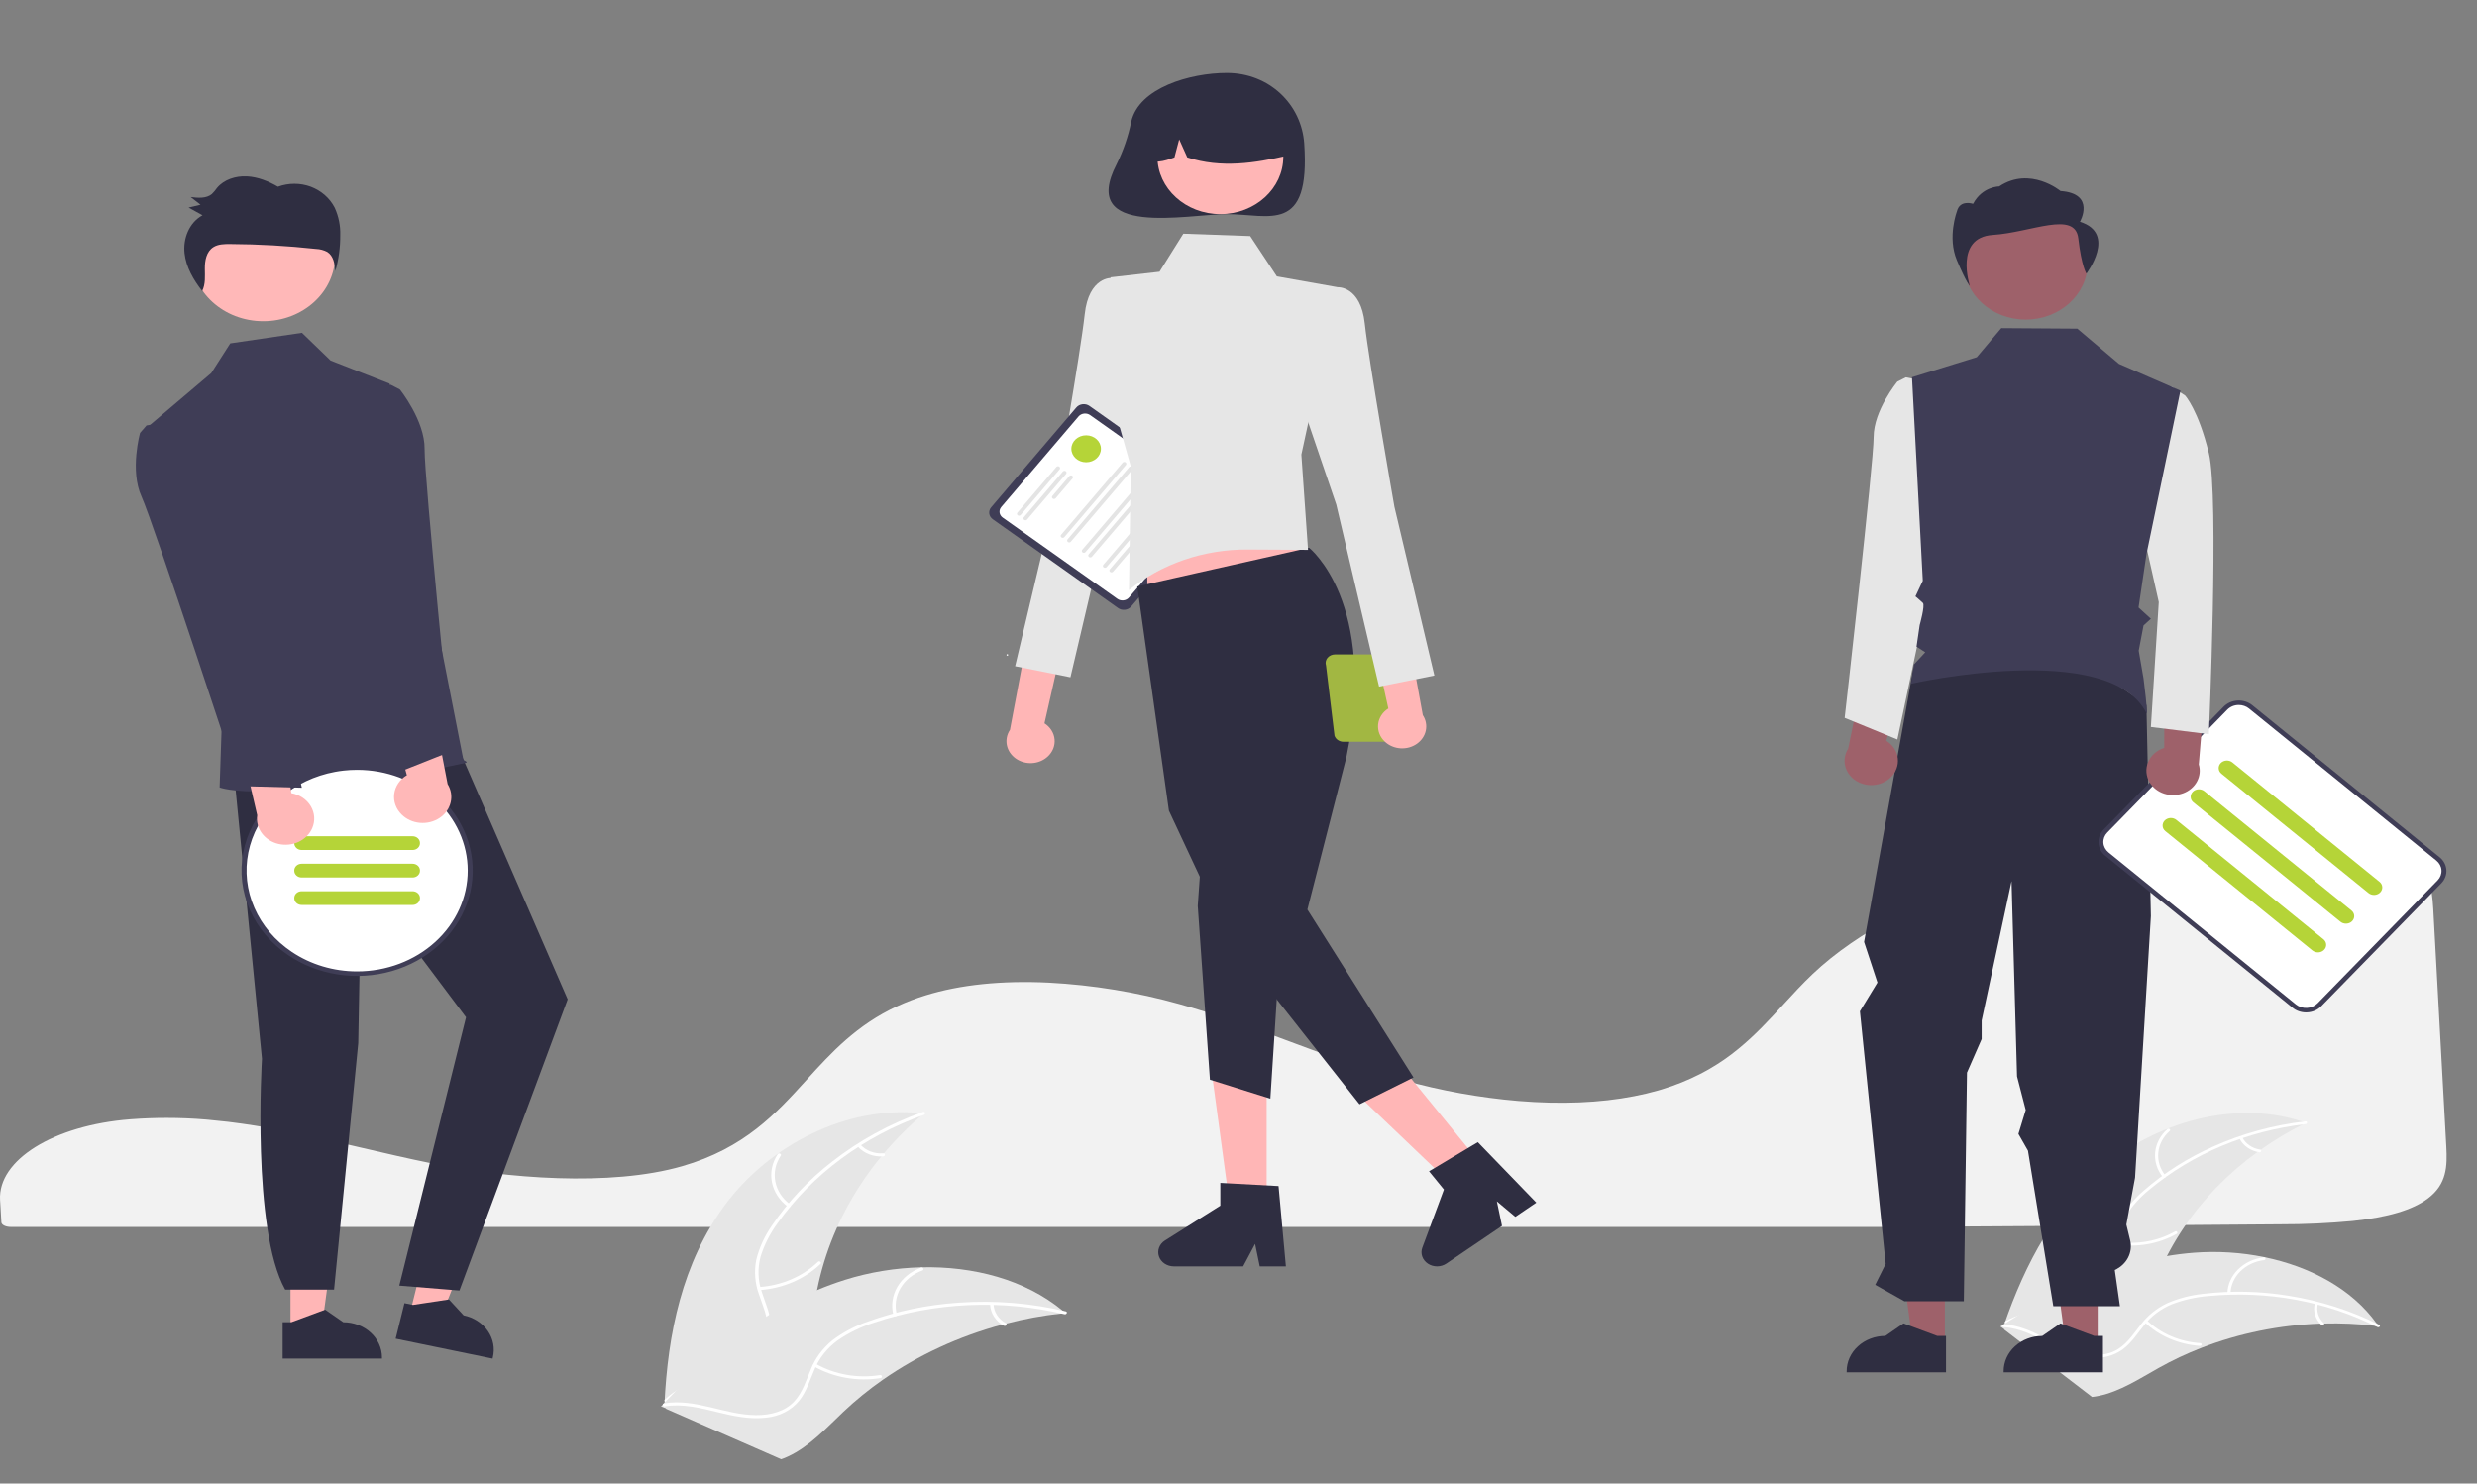 <svg width="1222" height="732" viewBox="0 0 1222 732" fill="none" xmlns="http://www.w3.org/2000/svg">
<rect x="0" y="0" width="1222" height="732" fill="#808080" stroke="none"/>
<g clip-path="url(#clip0_49_4)">
<path d="M82.238 551.602C76.435 551.602 70.62 551.814 64.942 552.242L64.116 552.304C26.451 555.253 -1.099 572.363 0.034 592.105L0.253 595.674C0.397 597.931 0.551 600.357 0.678 603.048C0.746 604.376 2.791 605.394 5.336 605.394H931.8C997.12 605.043 1062.2 604.601 1125.23 604.08C1137.05 604.102 1148.87 603.56 1160.62 602.456C1178.14 600.62 1190.29 596.98 1197.79 591.328H1197.79C1207.12 584.32 1207.41 575.495 1206.85 565.524C1205.7 545.391 1204.56 524.241 1203.42 503.155C1202.42 484.571 1201.42 466.036 1200.42 448.292C1199.8 437.762 1198.43 428.467 1187.84 421.363C1176.37 413.68 1155.44 409.786 1125.64 409.786C1125.28 409.786 1124.92 409.786 1124.55 409.787C1031.16 410.081 938.624 438.526 894.289 480.568C889.183 485.409 884.426 490.592 879.825 495.605C873.027 503.01 865.999 510.667 857.611 517.514C853.07 521.271 848.159 524.662 842.937 527.646C842.577 527.866 842.165 528.102 841.729 528.326C840.732 528.901 839.691 529.456 838.675 529.95C832.727 532.993 826.46 535.517 819.961 537.487L819.305 537.682C818.811 537.838 818.276 537.994 817.741 538.137C813.988 539.204 810.089 540.127 806.183 540.873C789.283 544.173 770.065 544.964 749.067 543.222C729.784 541.58 710.749 538.144 692.278 532.971C672.833 527.528 654.633 520.741 637.032 514.179C629.3 511.295 621.304 508.314 613.318 505.49C611.817 504.958 610.34 504.438 608.841 503.919C599.088 500.552 590.244 497.771 581.807 495.417C560.905 489.563 539.267 486.013 517.384 484.848C494.157 483.722 473.688 485.846 456.561 491.148C451.839 492.604 447.241 494.359 442.803 496.398C422.517 505.73 410.01 519.501 397.917 532.82C382.873 549.386 367.317 566.517 336.6 575.398C301.155 585.655 249.417 581.394 212.813 573.983C201.305 571.653 189.811 568.973 178.694 566.379C174.205 565.332 169.712 564.291 165.216 563.258C156.381 561.238 149.15 559.69 142.461 558.383L140.345 557.966C139.168 557.74 137.99 557.513 136.791 557.297C128.845 555.82 121.446 554.657 114.16 553.743L112.436 553.52C108.98 553.116 105.749 552.781 102.578 552.499L101.313 552.387C95.103 551.864 88.676 551.602 82.238 551.602Z" fill="#F2F2F2"/>
<path d="M1040.26 573.635C1066.32 552.827 1105.1 542.365 1137.63 554.032C1104.26 570.44 1078.52 596.772 1064.97 628.369C1059.79 640.572 1055.47 654.622 1042.73 661.154C1034.81 665.22 1024.95 665.418 1016.06 663.456C1007.18 661.493 999.031 657.559 990.998 653.665L988.712 653.619C998.973 623.894 1014.19 594.443 1040.26 573.635Z" fill="#E6E6E6"/>
<path d="M1137.44 554.664C1108.64 557.962 1081.74 569.215 1060.56 586.826C1055.93 590.545 1051.98 594.889 1048.87 599.696C1046.02 604.465 1044.66 609.825 1044.93 615.219C1045.07 620.253 1045.87 625.387 1044.63 630.363C1043.95 632.902 1042.67 635.285 1040.88 637.356C1039.09 639.427 1036.82 641.139 1034.23 642.38C1027.87 645.621 1020.57 646.642 1013.39 647.422C1005.42 648.287 997.125 649.074 990.225 653.034C989.389 653.514 988.598 652.337 989.432 651.858C1001.44 644.968 1016.62 647.475 1029.53 642.877C1035.55 640.732 1040.88 636.965 1042.77 631.271C1044.42 626.292 1043.6 620.997 1043.41 615.902C1043.05 610.643 1044.16 605.389 1046.62 600.596C1049.45 595.664 1053.19 591.193 1057.71 587.375C1067.72 578.636 1079.22 571.345 1091.78 565.77C1106.08 559.336 1121.52 555.117 1137.43 553.294C1138.41 553.182 1138.42 554.553 1137.44 554.664H1137.44Z" fill="white"/>
<path d="M1067 580.8C1064.15 577.252 1062.81 572.921 1063.23 568.58C1063.65 564.24 1065.8 560.173 1069.29 557.105C1070 556.487 1071.12 557.433 1070.41 558.053C1067.15 560.904 1065.15 564.693 1064.77 568.735C1064.39 572.778 1065.65 576.808 1068.33 580.097C1068.91 580.813 1067.58 581.511 1067 580.8V580.8Z" fill="white"/>
<path d="M1044.48 612.675C1054.38 614.229 1064.57 612.42 1073.04 607.611C1073.87 607.134 1074.66 608.31 1073.83 608.787C1065.01 613.777 1054.4 615.64 1044.1 614.004C1043.12 613.847 1043.5 612.519 1044.48 612.675Z" fill="white"/>
<path d="M1106.21 561.149C1106.99 562.726 1108.2 564.106 1109.73 565.165C1111.26 566.225 1113.07 566.931 1114.99 567.22C1115.97 567.365 1115.58 568.692 1114.61 568.548C1112.49 568.22 1110.5 567.438 1108.8 566.271C1107.11 565.104 1105.76 563.586 1104.88 561.851C1104.78 561.694 1104.75 561.509 1104.8 561.335C1104.85 561.16 1104.98 561.009 1105.15 560.912C1105.32 560.82 1105.53 560.793 1105.73 560.838C1105.93 560.882 1106.1 560.994 1106.21 561.149Z" fill="white"/>
<path d="M1173.44 654.378C1172.82 654.303 1172.21 654.227 1171.58 654.16C1163.28 653.185 1154.91 652.808 1146.54 653.034C1145.89 653.042 1145.24 653.059 1144.59 653.084C1124.44 653.818 1104.62 657.86 1086.13 665.003C1078.78 667.852 1071.68 671.192 1064.9 674.994C1055.54 680.246 1045.85 686.601 1035.39 688.743C1034.3 688.977 1033.19 689.151 1032.08 689.265L988.826 656.092C988.771 655.973 988.706 655.862 988.65 655.743L986.855 654.489C987.189 654.271 987.541 654.051 987.876 653.834C988.069 653.707 988.272 653.587 988.465 653.46C988.597 653.378 988.729 653.295 988.843 653.214C988.887 653.187 988.931 653.16 988.966 653.141C989.08 653.06 989.196 652.995 989.301 652.923C991.264 651.692 993.241 650.47 995.231 649.259C995.24 649.25 995.24 649.25 995.258 649.248C1010.32 639.889 1026.58 632.145 1043.71 626.18C1044.22 626.008 1044.74 625.827 1045.28 625.67C1052.99 623.13 1060.92 621.153 1069 619.758C1073.42 619.007 1077.88 618.455 1082.37 618.103C1093.97 617.215 1105.65 617.948 1116.99 620.276C1139.6 624.918 1160.27 635.913 1172.52 653.06C1172.83 653.499 1173.14 653.93 1173.44 654.378Z" fill="#E6E6E6"/>
<path d="M1172.87 654.79C1147.63 642.06 1118.5 636.699 1089.62 639.468C1083.39 639.966 1077.29 641.331 1071.54 643.512C1066.02 645.797 1061.29 649.35 1057.84 653.803C1054.53 657.897 1051.68 662.424 1047.31 665.734C1045.04 667.399 1042.4 668.621 1039.56 669.319C1036.72 670.017 1033.75 670.176 1030.84 669.785C1023.55 668.978 1017.03 665.9 1010.77 662.695C1003.82 659.135 996.66 655.34 988.46 654.823C987.466 654.76 987.634 653.398 988.626 653.46C1002.89 654.361 1013.32 664.463 1026.75 667.675C1033.01 669.174 1039.83 669.008 1045.21 665.468C1049.91 662.372 1052.85 657.706 1056.16 653.535C1059.45 649.148 1063.91 645.541 1069.13 643.031C1074.74 640.597 1080.77 639.027 1086.97 638.386C1100.9 636.746 1115.04 637.056 1128.86 639.306C1144.65 641.795 1159.85 646.66 1173.79 653.688C1174.65 654.124 1173.73 655.222 1172.87 654.79V654.79Z" fill="white"/>
<path d="M1098.86 638.092C1098.99 633.737 1100.87 629.566 1104.15 626.324C1107.44 623.082 1111.92 620.979 1116.79 620.392C1117.78 620.276 1118.03 621.628 1117.04 621.744C1112.5 622.284 1108.33 624.243 1105.28 627.267C1102.23 630.292 1100.49 634.184 1100.4 638.239C1100.38 639.12 1098.84 638.968 1098.86 638.092V638.092Z" fill="white"/>
<path d="M1059.21 651.531C1066.06 658.051 1075.43 662.044 1085.45 662.716C1086.45 662.782 1086.28 664.144 1085.29 664.078C1074.86 663.362 1065.11 659.188 1058.01 652.39C1057.33 651.741 1058.54 650.886 1059.21 651.531H1059.21Z" fill="white"/>
<path d="M1143.52 643.31C1143.07 644.985 1143.1 646.733 1143.61 648.396C1144.11 650.059 1145.07 651.586 1146.4 652.838C1147.09 653.479 1145.88 654.333 1145.2 653.697C1143.73 652.307 1142.67 650.62 1142.11 648.784C1141.55 646.948 1141.51 645.018 1141.98 643.163C1142.01 642.984 1142.12 642.823 1142.27 642.71C1142.43 642.597 1142.63 642.542 1142.84 642.555C1143.04 642.576 1143.23 642.667 1143.35 642.808C1143.48 642.949 1143.54 643.13 1143.52 643.31Z" fill="white"/>
<path d="M357.825 594.33C379.171 565.651 417.357 544.906 455.808 549.37C425.278 575.14 406.022 609.645 401.448 646.78C399.742 661.107 399.529 677.199 387.96 687.325C380.761 693.625 370.279 696.267 360.16 696.358C350.04 696.448 340.093 694.248 330.278 692.062L327.82 692.576C329.458 658.256 336.479 623.008 357.825 594.33Z" fill="#E6E6E6"/>
<path d="M455.812 550.091C426.039 560.716 400.801 579.381 383.685 603.434C379.897 608.554 377.043 614.171 375.229 620.078C373.672 625.883 373.899 631.952 375.885 637.653C377.617 643.002 380.087 648.296 380.321 653.924C380.392 656.807 379.774 659.67 378.508 662.327C377.243 664.983 375.357 667.373 372.976 669.338C367.186 674.373 359.698 677.265 352.266 679.867C344.013 682.757 335.39 685.642 329.254 691.577C328.511 692.297 327.295 691.233 328.037 690.515C338.711 680.188 355.744 679.127 368.104 671.028C373.871 667.25 378.388 661.908 378.617 655.354C378.817 649.622 376.275 644.161 374.469 638.759C372.439 633.222 371.971 627.33 373.105 621.596C374.573 615.626 377.178 609.921 380.807 604.725C388.767 592.911 398.775 582.28 410.463 573.22C423.738 562.815 438.925 554.498 455.367 548.629C456.384 548.266 456.823 549.73 455.812 550.091L455.812 550.091Z" fill="white"/>
<path d="M388.682 595.401C384.515 592.31 381.725 588.007 380.81 583.262C379.895 578.517 380.913 573.638 383.684 569.496C384.248 568.66 385.742 569.397 385.177 570.234C382.589 574.086 381.64 578.631 382.503 583.049C383.366 587.466 385.982 591.465 389.881 594.323C390.728 594.945 389.523 596.02 388.682 595.401Z" fill="white"/>
<path d="M374.604 635.043C385.679 634.266 396.017 629.819 403.555 622.59C404.301 621.873 405.518 622.936 404.773 623.652C396.912 631.162 386.144 635.77 374.616 636.557C373.518 636.632 373.511 635.117 374.604 635.043H374.604Z" fill="white"/>
<path d="M424.442 564.723C425.773 566.217 427.501 567.395 429.473 568.15C431.444 568.906 433.597 569.216 435.737 569.053C436.834 568.966 436.839 570.481 435.749 570.567C433.384 570.737 431.007 570.392 428.827 569.562C426.647 568.731 424.73 567.44 423.243 565.802C423.088 565.658 423.001 565.467 422.999 565.268C422.997 565.069 423.081 564.877 423.234 564.731C423.393 564.589 423.61 564.508 423.836 564.507C424.062 564.506 424.28 564.583 424.442 564.723H424.442Z" fill="white"/>
<path d="M525.631 647.867C524.948 647.939 524.264 648.01 523.574 648.092C514.392 649.094 505.318 650.754 496.439 653.058C495.75 653.226 495.054 653.406 494.371 653.591C473.049 659.342 453.117 668.55 435.589 680.746C428.619 685.604 422.077 690.926 416.019 696.663C407.653 704.588 399.294 713.77 388.77 718.641C387.679 719.16 386.552 719.618 385.397 720.014L328.719 695.193C328.622 695.08 328.518 694.977 328.42 694.863L326.106 693.964C326.395 693.648 326.703 693.327 326.992 693.012C327.159 692.828 327.338 692.65 327.505 692.467C327.62 692.346 327.736 692.226 327.832 692.111C327.871 692.071 327.909 692.031 327.941 692.002C328.037 691.887 328.141 691.79 328.23 691.687C329.944 689.886 331.674 688.092 333.422 686.306C333.428 686.295 333.428 686.295 333.447 686.289C346.804 672.71 361.558 660 378.021 649.677C378.517 649.366 379.018 649.044 379.539 648.745C386.989 644.129 394.852 640.059 403.051 636.577C407.547 634.684 412.148 632.993 416.837 631.511C428.962 627.703 441.687 625.609 454.546 625.304C480.18 624.699 505.748 631.363 524.232 646.684C524.704 647.077 525.165 647.463 525.631 647.867Z" fill="#E6E6E6"/>
<path d="M525.148 648.448C494.153 641.054 461.315 642.498 431.3 652.575C424.795 654.643 418.698 657.606 413.235 661.355C408.046 665.16 404.102 670.126 401.813 675.738C399.559 680.932 397.934 686.476 394.294 691.094C392.392 693.434 389.952 695.391 387.136 696.837C384.32 698.283 381.19 699.185 377.953 699.485C369.907 700.417 361.964 698.733 354.26 696.847C345.707 694.753 336.86 692.458 327.927 693.925C326.845 694.103 326.597 692.605 327.677 692.428C343.219 689.875 357.54 698.111 372.914 698.236C380.087 698.295 387.324 696.439 391.962 691.328C396.018 686.858 397.7 681.142 399.93 675.865C402.073 670.362 405.704 665.407 410.507 661.434C415.737 657.45 421.695 654.284 428.125 652.071C442.51 646.884 457.727 643.732 473.217 642.732C490.889 641.503 508.668 642.962 525.785 647.044C526.845 647.297 526.2 648.7 525.148 648.448Z" fill="white"/>
<path d="M440.749 648.826C439.524 644.136 440.221 639.213 442.716 634.936C445.21 630.659 449.34 627.307 454.368 625.478C455.386 625.111 456.078 626.496 455.058 626.863C450.373 628.558 446.526 631.682 444.212 635.668C441.899 639.655 441.27 644.244 442.44 648.605C442.693 649.553 441.001 649.769 440.749 648.826H440.749Z" fill="white"/>
<path d="M402.564 672.971C411.936 678.256 423.212 680.219 434.145 678.467C435.228 678.292 435.476 679.79 434.395 679.964C423.014 681.769 411.284 679.705 401.545 674.186C400.617 673.66 401.641 672.447 402.564 672.971V672.971Z" fill="white"/>
<path d="M490.154 643.402C490.202 645.304 490.781 647.167 491.842 648.821C492.902 650.476 494.41 651.872 496.23 652.883C497.165 653.399 496.139 654.611 495.211 654.098C493.206 652.973 491.543 651.43 490.367 649.604C489.191 647.778 488.537 645.725 488.464 643.623C488.438 643.426 488.498 643.227 488.632 643.067C488.766 642.908 488.963 642.799 489.184 642.764C489.408 642.736 489.636 642.787 489.817 642.906C489.999 643.026 490.12 643.204 490.154 643.402V643.402Z" fill="white"/>
<path d="M1034.88 661.97L1018.94 661.968L1011.36 605.931L1034.88 605.932L1034.88 661.97Z" fill="#9E616A"/>
<path d="M959.477 661.97L943.541 661.968L935.959 605.931L959.481 605.932L959.477 661.97Z" fill="#9E616A"/>
<path d="M960.039 677.125L911.031 677.123V676.558C911.031 671.947 913.041 667.524 916.618 664.263C920.195 661.002 925.047 659.17 930.106 659.17H930.107L939.059 652.979L955.762 659.171L960.04 659.171L960.039 677.125Z" fill="#2F2E41"/>
<path d="M1037.48 677.125L988.473 677.123V676.558C988.473 671.947 990.483 667.524 994.061 664.263C997.638 661.002 1002.49 659.17 1007.55 659.17H1007.55L1016.5 652.979L1033.2 659.171L1037.48 659.171L1037.48 677.125Z" fill="#2F2E41"/>
<path d="M943.845 330.323L919.624 464.767L926.216 484.802L917.566 498.991L930.268 623.603L925.112 633.951L939.518 642.05H968.833L970.388 529.238L977.63 512.674V503.546L992.371 434.756L995.085 531.092L999.373 547.681L995.771 559.493L1000.48 567.768L1012.98 644.508H1045.85L1043.31 626.654C1046.17 625.333 1048.47 623.182 1049.85 620.538C1051.22 617.895 1051.59 614.91 1050.91 612.053L1049.02 604.228L1053.31 581.09L1061.12 452.007L1058.92 347.853L1020.47 321.048L943.845 330.323Z" fill="#2F2E41"/>
<path d="M999.372 157.68C1016.24 157.68 1029.91 145.216 1029.91 129.84C1029.91 114.465 1016.24 102.001 999.372 102.001C982.506 102.001 968.833 114.465 968.833 129.84C968.833 145.216 982.506 157.68 999.372 157.68Z" fill="#9E616A"/>
<path d="M932.646 383.674C933.975 382.422 934.987 380.92 935.61 379.273C936.234 377.627 936.453 375.875 936.254 374.143C936.054 372.41 935.44 370.738 934.455 369.246C933.47 367.753 932.138 366.475 930.553 365.502L942.429 324.562L919.549 331.578L911.779 369.379C910.163 371.915 909.623 374.904 910.262 377.778C910.901 380.653 912.675 383.214 915.247 384.976C917.819 386.738 921.011 387.579 924.218 387.339C927.425 387.099 930.424 385.795 932.646 383.674H932.646Z" fill="#9E616A"/>
<path d="M945.144 187.116L940.233 186.187L936.045 188.301C936.045 188.301 924.345 202.522 924.345 215.557C924.345 228.592 910.045 354.205 910.045 354.205L936.045 364.87L956.844 266.513L945.144 187.116Z" fill="#E6E6E6"/>
<path d="M1026.12 109.429C1026.12 109.429 1034.1 95.509 1016.53 94.244C1016.53 94.244 1001.55 81.855 986.281 91.979C986.281 91.979 977.951 91.979 973.397 100.571C973.397 100.571 966.846 98.306 965.407 104.367C965.407 104.367 960.613 117.022 965.407 128.411C970.2 139.8 971.792 141.065 971.792 141.065C971.792 141.065 963.916 117.187 983.088 115.922C1002.26 114.656 1023.71 103.734 1025.31 117.654C1026.91 131.574 1029.31 135.004 1029.31 135.004C1029.31 135.004 1044.49 115.123 1026.12 109.429Z" fill="#2F2E41"/>
<path d="M1137.68 498.991C1135.37 498.994 1133.15 498.22 1131.43 496.818L1039.01 421.82C1037.14 420.306 1036.02 418.179 1035.87 415.908C1035.73 413.636 1036.58 411.405 1038.23 409.704L1097.44 349.072C1099.1 347.374 1101.44 346.346 1103.93 346.214C1106.42 346.082 1108.87 346.856 1110.73 348.367L1203.16 423.366C1205.02 424.879 1206.15 427.006 1206.3 429.278C1206.44 431.55 1205.59 433.781 1203.93 435.481L1144.72 496.114C1143.9 496.958 1142.91 497.646 1141.79 498.137C1140.68 498.628 1139.47 498.914 1138.24 498.976C1138.05 498.986 1137.86 498.991 1137.68 498.991Z" fill="white"/>
<path d="M1137.68 499.542C1135.22 499.546 1132.86 498.722 1131.03 497.231L1038.6 422.233C1036.62 420.621 1035.42 418.357 1035.27 415.94C1035.11 413.522 1036.02 411.148 1037.78 409.337L1096.99 348.705C1098.76 346.898 1101.24 345.805 1103.89 345.664C1106.54 345.523 1109.15 346.347 1111.14 347.955L1203.56 422.954C1205.55 424.564 1206.75 426.828 1206.9 429.246C1207.05 431.664 1206.15 434.039 1204.38 435.849L1145.17 496.481C1144.3 497.38 1143.24 498.111 1142.06 498.634C1140.87 499.157 1139.59 499.461 1138.27 499.527C1138.07 499.537 1137.87 499.542 1137.68 499.542ZM1104.48 347.853C1103.41 347.851 1102.34 348.057 1101.36 348.456C1100.39 348.856 1099.51 349.441 1098.8 350.172L1039.59 410.804C1038.25 412.177 1037.57 413.978 1037.68 415.812C1037.8 417.646 1038.71 419.362 1040.21 420.585L1132.64 495.583C1133.38 496.188 1134.25 496.653 1135.19 496.952C1136.14 497.251 1137.13 497.377 1138.13 497.324C1139.13 497.272 1140.1 497.04 1141 496.644C1141.9 496.247 1142.7 495.694 1143.37 495.014L1202.57 434.382C1203.91 433.009 1204.6 431.208 1204.48 429.374C1204.37 427.54 1203.46 425.823 1201.95 424.602L1109.53 349.603C1108.14 348.473 1106.34 347.85 1104.48 347.853H1104.48Z" fill="#3F3D56"/>
<path d="M1171.19 441.569C1170.19 441.57 1169.23 441.236 1168.49 440.63L1095.94 381.759C1095.54 381.436 1095.21 381.043 1094.97 380.603C1094.74 380.164 1094.6 379.687 1094.57 379.199C1094.54 378.711 1094.61 378.222 1094.79 377.761C1094.96 377.299 1095.24 376.873 1095.59 376.508C1095.95 376.143 1096.38 375.846 1096.86 375.634C1097.35 375.421 1097.87 375.297 1098.41 375.27C1098.94 375.242 1099.48 375.311 1099.98 375.473C1100.49 375.635 1100.96 375.886 1101.35 376.212L1173.9 435.083C1174.52 435.583 1174.96 436.243 1175.15 436.975C1175.35 437.706 1175.3 438.475 1175 439.178C1174.71 439.882 1174.19 440.487 1173.51 440.914C1172.83 441.341 1172.02 441.569 1171.19 441.569Z" fill="#B5D438"/>
<path d="M1157.35 455.739C1156.36 455.741 1155.39 455.407 1154.65 454.801L1082.1 395.93C1081.7 395.606 1081.37 395.213 1081.14 394.774C1080.91 394.335 1080.77 393.858 1080.74 393.372C1080.71 392.885 1080.78 392.397 1080.96 391.937C1081.14 391.476 1081.41 391.052 1081.77 390.687C1082.12 390.323 1082.55 390.027 1083.03 389.814C1083.51 389.602 1084.04 389.478 1084.57 389.45C1085.11 389.421 1085.64 389.489 1086.15 389.65C1086.65 389.81 1087.12 390.059 1087.52 390.383L1160.07 449.254C1160.68 449.755 1161.12 450.415 1161.31 451.146C1161.51 451.877 1161.46 452.646 1161.16 453.349C1160.87 454.053 1160.35 454.658 1159.67 455.085C1158.99 455.512 1158.18 455.74 1157.35 455.739H1157.35Z" fill="#B5D438"/>
<path d="M1143.52 469.912C1142.52 469.913 1141.55 469.579 1140.81 468.973L1068.26 410.103C1067.86 409.778 1067.53 409.386 1067.3 408.946C1067.07 408.507 1066.93 408.031 1066.9 407.543C1066.87 407.056 1066.94 406.568 1067.12 406.107C1067.29 405.646 1067.57 405.221 1067.92 404.857C1068.28 404.492 1068.71 404.195 1069.19 403.983C1069.67 403.77 1070.2 403.646 1070.73 403.618C1071.27 403.59 1071.8 403.659 1072.31 403.819C1072.81 403.98 1073.28 404.23 1073.68 404.555L1146.23 463.426C1146.84 463.926 1147.28 464.586 1147.48 465.318C1147.67 466.049 1147.62 466.817 1147.33 467.521C1147.03 468.225 1146.51 468.83 1145.83 469.257C1145.15 469.684 1144.34 469.913 1143.52 469.912H1143.52Z" fill="#B5D438"/>
<path d="M1060.55 386.091C1059.62 384.569 1059.07 382.88 1058.93 381.143C1058.79 379.405 1059.07 377.661 1059.75 376.034C1060.44 374.406 1061.5 372.935 1062.87 371.723C1064.25 370.512 1065.9 369.589 1067.7 369.021L1067.78 326.674L1087.91 338.82L1084.75 377.171C1085.6 380.001 1085.27 383.015 1083.84 385.643C1082.42 388.271 1079.98 390.329 1077 391.429C1074.01 392.528 1070.69 392.592 1067.66 391.608C1064.63 390.624 1062.1 388.661 1060.55 386.091H1060.55Z" fill="#9E616A"/>
<path d="M1062.41 198.721L1071.4 190.819L1078.01 195.166C1078.01 195.166 1084.51 202.276 1089.71 223.606C1094.91 244.937 1089.71 362.254 1089.71 362.254L1061.11 358.699L1065.01 297.078L1053.31 244.937L1062.41 198.721Z" fill="#E6E6E6"/>
<path d="M1075.69 192.746L1045.39 179.553L1024.82 162.16L987.31 161.904L975.209 176.244L943.264 186.136L948.588 286.549L944.958 294.27C944.958 294.27 947.487 296.353 948.643 297.518C949.798 298.683 947.046 308.434 947.046 308.434L945.494 319.043L949.798 321.847L944.203 327.872L942.814 337.369C942.814 337.369 1040.48 315.239 1058.94 351.898C1059.91 353.835 1057.51 334.906 1057.51 334.906L1055.11 321.048L1057.49 308.61L1061.12 305.301L1055.03 299.751L1058.94 273.417L1075.69 192.746Z" fill="#3F3D56"/>
<path d="M516.833 373.344C518.057 372.234 518.999 370.893 519.593 369.415C520.187 367.937 520.418 366.359 520.27 364.79C520.122 363.222 519.599 361.703 518.737 360.339C517.875 358.975 516.696 357.8 515.282 356.897L534.561 271.844L513.761 277.825L498.251 360.107C496.743 362.373 496.2 365.064 496.724 367.67C497.247 370.277 498.802 372.618 501.092 374.249C503.383 375.881 506.25 376.69 509.151 376.523C512.052 376.357 514.786 375.225 516.833 373.344Z" fill="#FFB6B6"/>
<path d="M561.394 145.995L548.51 137.13C548.51 137.13 537.144 136.396 535.131 155.081C533.118 173.765 520.515 245.476 520.515 245.476L500.799 328.715L528.09 334.176L549.207 244.346L570.345 182.372L561.394 145.995Z" fill="#E6E6E6"/>
<path d="M551.578 300.018L489.776 256.212C488.813 255.528 488.187 254.524 488.036 253.42C487.884 252.316 488.219 251.203 488.967 250.324L531.017 201.025C531.768 200.148 532.869 199.577 534.08 199.439C535.291 199.301 536.513 199.606 537.477 200.288L599.28 244.094C600.242 244.778 600.868 245.782 601.02 246.886C601.171 247.99 600.836 249.104 600.088 249.983L558.038 299.281C557.288 300.159 556.186 300.729 554.975 300.867C553.764 301.005 552.543 300.7 551.578 300.018Z" fill="#3F3D56"/>
<path d="M551.239 295.485L494.679 255.395C493.824 254.788 493.268 253.896 493.134 252.916C492.999 251.936 493.297 250.947 493.961 250.167L532.081 205.475C532.747 204.696 533.725 204.19 534.8 204.067C535.876 203.945 536.96 204.216 537.817 204.821L594.377 244.911C595.232 245.518 595.787 246.41 595.922 247.39C596.056 248.37 595.759 249.359 595.095 250.139L556.974 294.831C556.308 295.61 555.33 296.116 554.255 296.239C553.18 296.362 552.095 296.091 551.239 295.485Z" fill="white"/>
<path d="M502.094 254.258C501.88 254.106 501.741 253.884 501.708 253.639C501.674 253.394 501.748 253.146 501.914 252.951L521.145 230.406C521.311 230.211 521.556 230.084 521.825 230.053C521.958 230.038 522.093 230.047 522.222 230.079C522.352 230.112 522.473 230.167 522.579 230.242C522.685 230.317 522.773 230.411 522.84 230.517C522.906 230.623 522.949 230.741 522.965 230.862C522.982 230.983 522.972 231.106 522.937 231.224C522.901 231.342 522.84 231.453 522.758 231.549L503.528 254.095C503.361 254.29 503.117 254.416 502.848 254.447C502.579 254.477 502.308 254.41 502.094 254.258Z" fill="#E4E4E4"/>
<path d="M505.281 256.517C505.067 256.366 504.929 256.143 504.895 255.898C504.861 255.653 504.936 255.406 505.102 255.21L524.332 232.665C524.499 232.47 524.743 232.343 525.012 232.312C525.281 232.282 525.552 232.35 525.766 232.501C525.98 232.653 526.119 232.876 526.153 233.121C526.186 233.366 526.112 233.613 525.945 233.808L506.715 256.354C506.548 256.549 506.304 256.675 506.035 256.706C505.766 256.737 505.495 256.669 505.281 256.517Z" fill="#E4E4E4"/>
<path d="M519.363 246.004C519.149 245.852 519.01 245.629 518.977 245.384C518.943 245.139 519.017 244.892 519.183 244.697L527.519 234.924C527.602 234.827 527.704 234.746 527.821 234.686C527.937 234.625 528.066 234.586 528.199 234.57C528.333 234.555 528.468 234.564 528.597 234.596C528.727 234.629 528.848 234.684 528.954 234.759C529.06 234.834 529.149 234.928 529.215 235.034C529.282 235.141 529.325 235.258 529.341 235.38C529.358 235.501 529.348 235.624 529.312 235.743C529.276 235.861 529.215 235.971 529.133 236.068L520.797 245.84C520.63 246.035 520.386 246.162 520.117 246.192C519.848 246.223 519.577 246.155 519.363 246.004Z" fill="#E4E4E4"/>
<path d="M523.66 265.182C523.447 265.03 523.308 264.808 523.274 264.563C523.24 264.318 523.315 264.07 523.481 263.875L553.84 228.283C553.922 228.186 554.025 228.106 554.141 228.045C554.258 227.985 554.387 227.946 554.52 227.931C554.653 227.915 554.788 227.924 554.917 227.957C555.047 227.989 555.168 228.044 555.274 228.119C555.38 228.195 555.468 228.288 555.535 228.394C555.601 228.501 555.644 228.618 555.66 228.739C555.677 228.86 555.667 228.984 555.632 229.102C555.596 229.219 555.535 229.33 555.453 229.426L525.094 265.019C524.928 265.213 524.683 265.34 524.414 265.371C524.145 265.401 523.874 265.334 523.66 265.182Z" fill="#E4E4E4"/>
<path d="M526.848 267.441C526.634 267.29 526.495 267.067 526.461 266.822C526.428 266.577 526.502 266.329 526.668 266.134L557.027 230.542C557.11 230.445 557.212 230.365 557.329 230.304C557.445 230.244 557.574 230.205 557.707 230.19C557.84 230.174 557.975 230.183 558.105 230.216C558.234 230.248 558.355 230.303 558.461 230.378C558.567 230.454 558.656 230.547 558.722 230.653C558.788 230.76 558.831 230.877 558.848 230.998C558.864 231.12 558.855 231.243 558.819 231.361C558.784 231.479 558.723 231.589 558.64 231.686L528.281 267.278C528.115 267.473 527.87 267.599 527.602 267.63C527.333 267.661 527.062 267.593 526.848 267.441Z" fill="#E4E4E4"/>
<path d="M534.083 272.57C533.869 272.418 533.73 272.195 533.696 271.95C533.663 271.705 533.737 271.458 533.903 271.263L564.262 235.67C564.345 235.574 564.447 235.493 564.564 235.432C564.68 235.372 564.809 235.333 564.942 235.318C565.075 235.303 565.21 235.312 565.34 235.344C565.469 235.376 565.59 235.432 565.696 235.507C565.802 235.582 565.891 235.675 565.957 235.782C566.023 235.888 566.066 236.005 566.083 236.126C566.099 236.248 566.09 236.371 566.054 236.489C566.019 236.607 565.958 236.717 565.876 236.814L535.516 272.406C535.35 272.601 535.105 272.727 534.837 272.758C534.568 272.789 534.297 272.721 534.083 272.57Z" fill="#E4E4E4"/>
<path d="M537.27 274.829C537.056 274.677 536.917 274.454 536.884 274.209C536.85 273.964 536.924 273.717 537.09 273.522L567.45 237.929C567.532 237.833 567.634 237.752 567.751 237.692C567.868 237.631 567.996 237.592 568.129 237.577C568.262 237.562 568.398 237.571 568.527 237.603C568.656 237.635 568.777 237.691 568.883 237.766C568.989 237.841 569.078 237.934 569.144 238.041C569.211 238.147 569.253 238.264 569.27 238.385C569.287 238.507 569.277 238.63 569.241 238.748C569.206 238.866 569.145 238.976 569.063 239.073L538.704 274.665C538.537 274.86 538.293 274.987 538.024 275.017C537.755 275.048 537.484 274.98 537.27 274.829Z" fill="#E4E4E4"/>
<path d="M544.505 279.957C544.291 279.805 544.152 279.582 544.119 279.337C544.085 279.092 544.159 278.845 544.325 278.65L574.684 243.058C574.767 242.961 574.869 242.88 574.986 242.82C575.102 242.759 575.231 242.72 575.364 242.705C575.497 242.69 575.632 242.699 575.762 242.731C575.891 242.764 576.012 242.819 576.118 242.894C576.224 242.969 576.313 243.063 576.379 243.169C576.445 243.275 576.488 243.392 576.505 243.514C576.522 243.635 576.512 243.758 576.476 243.876C576.441 243.994 576.38 244.105 576.298 244.201L545.939 279.793C545.772 279.988 545.527 280.115 545.259 280.145C544.99 280.176 544.719 280.108 544.505 279.957Z" fill="#E4E4E4"/>
<path d="M547.692 282.216C547.478 282.064 547.339 281.841 547.306 281.596C547.272 281.351 547.347 281.104 547.513 280.909L577.872 245.317C578.038 245.123 578.283 244.997 578.551 244.966C578.819 244.936 579.09 245.004 579.303 245.156C579.517 245.307 579.656 245.529 579.69 245.774C579.724 246.018 579.65 246.265 579.485 246.46L549.126 282.052C548.959 282.247 548.715 282.374 548.446 282.404C548.177 282.435 547.906 282.367 547.692 282.216Z" fill="#E4E4E4"/>
<path d="M496.952 323.551C497.184 323.551 497.371 323.38 497.371 323.169C497.371 322.957 497.184 322.786 496.952 322.786C496.72 322.786 496.532 322.957 496.532 323.169C496.532 323.38 496.72 323.551 496.952 323.551Z" fill="white"/>
<path d="M558.082 60.042C556.607 67.269 554.187 74.309 550.875 81.012C531.91 117.585 585.919 105.664 605.221 105.664C626.324 105.664 646.515 115.78 643.431 70.832C642.114 51.632 626.324 36 605.221 36C587.195 36 561.851 43.304 558.082 60.042Z" fill="#2F2E41"/>
<path d="M624.892 596.443H606.912L598.355 533.224H624.892V596.443Z" fill="#FFB6B6"/>
<path d="M634.381 624.842H621.487L619.186 613.744L613.291 624.842H579.093C577.454 624.842 575.858 624.364 574.537 623.479C573.217 622.593 572.241 621.346 571.754 619.919C571.266 618.493 571.291 616.961 571.826 615.549C572.36 614.136 573.376 612.916 574.725 612.067L602.035 594.874V583.655L630.759 585.218L634.381 624.842Z" fill="#2F2E41"/>
<path d="M731.71 575.759L717.282 585.54L669.034 539.464L690.328 525.029L731.71 575.759Z" fill="#FFB6B6"/>
<path d="M757.915 593.385L747.568 600.399L738.457 592.746L740.991 604.857L713.548 623.459C712.233 624.351 710.639 624.836 709 624.844C707.361 624.852 705.762 624.381 704.437 623.502C703.111 622.623 702.129 621.38 701.633 619.956C701.138 618.531 701.154 617 701.681 615.585L712.341 586.933L704.997 577.93L729.071 563.559L757.915 593.385Z" fill="#2F2E41"/>
<path d="M566.005 305.49L651.355 293.371L634.382 246.825H566.005V305.49Z" fill="#FFB6B6"/>
<path d="M645.825 270.268C645.825 270.268 679.939 297.135 664.199 373.727L644.983 448.773L697.337 531.63L670.716 544.866L606.199 463.125L576.677 399.997L561.061 289.36L645.825 270.268Z" fill="#2F2E41"/>
<path d="M592.949 417.987L590.896 446.955L596.903 532.733L626.723 542.093L632.371 454.204L592.949 417.987Z" fill="#2F2E41"/>
<path d="M583.781 115.305L616.773 116.478L629.921 136.374L659.92 141.713L642.012 224.301L645.305 271.31L615.434 271.144C593.907 271.024 573.088 278.154 556.972 291.165L557.866 230.144L545.017 184.593L547.905 136.83L572.038 134.08L583.781 115.305Z" fill="#E6E6E6"/>
<path d="M602.059 105.655C619.208 105.655 633.109 92.983 633.109 77.35C633.109 61.718 619.208 49.045 602.059 49.045C584.91 49.045 571.009 61.718 571.009 77.35C571.009 92.983 584.91 105.655 602.059 105.655Z" fill="#FFB6B6"/>
<path d="M580.972 48.498C586.413 45.474 592.646 43.838 599.017 43.761C605.389 43.685 611.667 45.17 617.193 48.062C622.72 50.954 627.292 55.146 630.433 60.201C633.574 65.255 635.168 70.986 635.047 76.794C619.225 80.415 602.604 83.186 585.731 77.66L581.746 68.77L579.397 77.666C574.259 79.581 569.107 81.201 563.955 77.648C563.745 71.856 565.206 66.116 568.192 61.001C571.179 55.885 575.585 51.574 580.972 48.498Z" fill="#2F2E41"/>
<path d="M654.178 328.376L658.363 363.004C658.655 363.868 659.243 364.624 660.04 365.161C660.838 365.698 661.803 365.988 662.795 365.988H682.089C683.081 365.988 684.046 365.698 684.844 365.161C685.642 364.624 686.23 363.868 686.521 363.004L689.988 336.463C690.989 336.911 692.092 337.135 693.206 337.118C694.32 337.101 695.414 336.843 696.398 336.365C697.382 335.888 698.227 335.204 698.864 334.371C699.502 333.538 699.913 332.578 700.064 331.572C700.216 330.565 700.103 329.54 699.735 328.581C699.367 327.622 698.755 326.756 697.948 326.055C697.142 325.354 696.164 324.837 695.096 324.547C694.028 324.258 692.9 324.203 691.804 324.389C691.371 323.923 690.832 323.549 690.225 323.293C689.617 323.037 688.955 322.905 688.286 322.906H658.61C657.884 322.906 657.169 323.061 656.521 323.359C655.873 323.657 655.311 324.09 654.88 324.622C654.449 325.154 654.161 325.771 654.039 326.423C653.917 327.075 653.964 327.744 654.178 328.376ZM690.594 334.669L692.718 328.376C692.963 327.65 692.988 326.877 692.788 326.139C692.879 326.134 692.964 326.114 693.056 326.114C694.389 326.114 695.668 326.597 696.611 327.457C697.554 328.316 698.084 329.482 698.084 330.697C698.084 331.913 697.554 333.079 696.611 333.938C695.668 334.798 694.389 335.281 693.056 335.281C692.191 335.276 691.342 335.065 690.594 334.669Z" fill="#A2B742"/>
<path d="M683.272 366.011C682.054 364.896 681.119 363.55 680.534 362.07C679.948 360.589 679.726 359.009 679.883 357.442C680.039 355.874 680.571 354.357 681.44 352.997C682.31 351.638 683.495 350.468 684.914 349.571L666.11 264.43L686.876 270.508L701.927 352.861C703.422 355.133 703.951 357.827 703.412 360.431C702.874 363.035 701.307 365.368 699.007 366.989C696.708 368.61 693.836 369.406 690.936 369.226C688.036 369.046 685.309 367.902 683.272 366.011Z" fill="#FFB6B6"/>
<path d="M647.036 150.579L659.92 141.713C659.92 141.713 671.286 140.979 673.299 159.664C675.312 178.348 687.916 250.059 687.916 250.059L707.631 333.298L680.34 338.759L659.223 248.929L638.085 186.955L647.036 150.579Z" fill="#E6E6E6"/>
<path d="M535.838 228.082C539.866 228.082 543.132 225.106 543.132 221.434C543.132 217.762 539.866 214.786 535.838 214.786C531.81 214.786 528.545 217.762 528.545 221.434C528.545 225.106 531.81 228.082 535.838 228.082Z" fill="#B5D438"/>
<path d="M143.316 656.924L158.515 656.922L165.747 603.481L143.314 603.482L143.316 656.924Z" fill="#FFB6B6"/>
<path d="M139.439 652.399L143.717 652.399L160.42 646.207L169.372 652.398H169.373C174.432 652.399 179.284 654.231 182.861 657.492C186.439 660.753 188.449 665.175 188.449 669.787V670.352L139.44 670.354L139.439 652.399Z" fill="#2F2E41"/>
<path d="M202.216 648.192L217.043 651.244L237.01 600.567L215.127 596.063L202.216 648.192Z" fill="#FFB6B6"/>
<path d="M199.528 643.001L203.701 643.86L221.489 641.174L228.725 649.01L228.727 649.011C233.661 650.027 237.951 652.788 240.653 656.687C243.354 660.586 244.246 665.304 243.132 669.803L242.995 670.354L195.19 660.514L199.528 643.001Z" fill="#2F2E41"/>
<path d="M115.491 382.026L129.235 522.4C129.235 522.4 124.085 606.674 140.703 636.329H164.803L176.735 514.704L178.234 433.068L229.902 501.941L196.993 634.341L226.654 636.758L280.057 493.073L221.387 358.187L115.491 382.026Z" fill="#2F2E41"/>
<path d="M129.886 158.483C149.462 158.483 165.331 144.017 165.331 126.172C165.331 108.326 149.462 93.86 129.886 93.86C110.31 93.86 94.44 108.326 94.44 126.172C94.44 144.017 110.31 158.483 129.886 158.483Z" fill="#FFB8B8"/>
<path d="M192.196 189.275L163.117 177.901L148.961 164.214L113.598 169.413L104.215 184.078L73.841 209.824L109.427 356.5L108.35 388.535C108.35 388.535 131.126 397.882 229.902 376.362C231.086 376.104 228.607 374.974 228.607 374.974L192.196 189.275Z" fill="#3F3D56"/>
<path d="M165.145 102.537C162.775 97.832 158.551 94.112 153.311 92.115C148.117 90.206 142.312 90.21 137.122 92.128C132.436 89.429 127.229 87.29 121.746 87.025C116.263 86.76 110.465 88.614 107.086 92.696C106.332 93.774 105.475 94.789 104.525 95.729C101.809 98.022 97.681 97.692 94.071 97.223C95.69 98.488 97.31 99.753 98.93 101.018C96.97 101.485 95.009 101.952 93.049 102.419C95.336 103.683 97.624 104.948 99.911 106.213C93.27 109.846 90.252 117.777 91.049 124.979C91.804 131.798 95.415 138.034 99.733 143.576C101.455 140.263 101.084 136.299 101.055 132.568C101.026 128.625 101.791 124.148 105.256 121.945C107.594 120.458 110.6 120.392 113.419 120.406C127.64 120.477 141.844 121.286 155.963 122.827C157.879 122.903 159.747 123.397 161.41 124.267C164.533 126.209 165.141 130.217 165.455 133.732C167.104 127.927 167.912 121.95 167.856 115.954C167.995 111.358 167.071 106.786 165.145 102.537Z" fill="#2F2E41"/>
<path d="M176.18 480.429C206.992 480.429 231.969 457.66 231.969 429.573C231.969 401.485 206.992 378.716 176.18 378.716C145.369 378.716 120.391 401.485 120.391 429.573C120.391 457.66 145.369 480.429 176.18 480.429Z" fill="white"/>
<path d="M176.18 377.586C173.312 377.586 170.449 377.783 167.613 378.174C166.163 378.366 164.75 378.614 163.349 378.92C153.056 381.082 143.626 385.809 136.109 392.573C128.592 399.337 123.285 407.871 120.779 417.224C118.273 426.578 118.667 436.382 121.917 445.542C125.168 454.703 131.146 462.861 139.186 469.105C140.141 469.839 141.107 470.551 142.112 471.229C149.349 476.149 157.765 479.431 166.666 480.806C175.568 482.181 184.7 481.61 193.311 479.139C201.923 476.668 209.768 472.368 216.2 466.593C222.632 460.818 227.469 453.734 230.31 445.922C233.152 438.111 233.919 429.796 232.547 421.662C231.174 413.527 227.703 405.806 222.418 399.134C217.133 392.462 210.185 387.029 202.146 383.283C194.108 379.537 185.208 377.584 176.18 377.586V377.586ZM176.18 479.299C164.581 479.31 153.284 475.931 143.947 469.659C142.93 468.981 141.951 468.28 140.996 467.534C133.163 461.511 127.351 453.597 124.227 444.7C121.102 435.803 120.792 426.283 123.331 417.233C125.87 408.183 131.157 399.968 138.583 393.531C146.01 387.095 155.277 382.696 165.32 380.841C166.708 380.581 168.097 380.377 169.511 380.219C171.723 379.969 173.951 379.845 176.18 379.846C190.648 379.846 204.522 385.085 214.752 394.411C224.982 403.736 230.73 416.384 230.73 429.573C230.73 442.761 224.982 455.409 214.752 464.734C204.522 474.06 190.648 479.299 176.18 479.299Z" fill="#3F3D56"/>
<path d="M148.816 419.401H203.544C205.549 419.401 207.174 417.92 207.174 416.092V415.93C207.174 414.102 205.549 412.62 203.544 412.62H148.816C146.812 412.62 145.186 414.102 145.186 415.93V416.092C145.186 417.92 146.812 419.401 148.816 419.401Z" fill="#B5D438"/>
<path d="M148.816 432.963H203.544C205.549 432.963 207.174 431.481 207.174 429.654V429.491C207.174 427.664 205.549 426.182 203.544 426.182H148.816C146.812 426.182 145.186 427.664 145.186 429.491V429.654C145.186 431.481 146.812 432.963 148.816 432.963Z" fill="#B5D438"/>
<path d="M148.816 446.525H203.544C205.549 446.525 207.174 445.043 207.174 443.216V443.053C207.174 441.225 205.549 439.744 203.544 439.744H148.816C146.812 439.744 145.186 441.225 145.186 443.053V443.216C145.186 445.043 146.812 446.525 148.816 446.525Z" fill="#B5D438"/>
<path d="M154.043 408.583C154.795 406.842 155.119 404.973 154.993 403.106C154.866 401.239 154.292 399.42 153.311 397.777C152.33 396.134 150.966 394.707 149.314 393.597C147.663 392.487 145.765 391.72 143.753 391.351L137.023 346.298L117.508 361.849L126.891 402.247C126.435 405.369 127.251 408.535 129.184 411.145C131.117 413.755 134.033 415.628 137.38 416.409C140.727 417.19 144.272 416.824 147.343 415.382C150.414 413.94 152.798 411.52 154.043 408.583V408.583Z" fill="#FFB8B8"/>
<path d="M77.586 209L72.297 209.923L69.1 213.593C69.1 213.593 63.927 232.087 69.819 245.011C75.712 257.936 118.313 387.853 118.313 387.853L148.912 388.662L125.076 283.327L77.586 209Z" fill="#3F3D56"/>
<path d="M198.218 401.974C196.808 400.615 195.743 398.99 195.096 397.215C194.45 395.44 194.238 393.557 194.477 391.699C194.715 389.841 195.397 388.053 196.475 386.462C197.554 384.87 199.002 383.514 200.717 382.487L188.535 338.396L213.003 346.192L220.82 386.867C222.52 389.608 223.058 392.823 222.332 395.902C221.606 398.981 219.666 401.71 216.88 403.572C214.094 405.434 210.655 406.3 207.216 406.006C203.776 405.711 200.574 404.277 198.218 401.974Z" fill="#FFB8B8"/>
<path d="M187.527 190.796L192.813 189.855L197.281 192.173C197.281 192.173 209.645 207.576 209.464 221.571C209.283 235.566 222.892 370.595 222.892 370.595L194.83 381.746L173.864 275.905L187.527 190.796Z" fill="#3F3D56"/>
</g>
<defs>
<clipPath id="clip0_49_4">
<rect width="1222" height="732" fill="white"/>
</clipPath>
</defs>
</svg>
